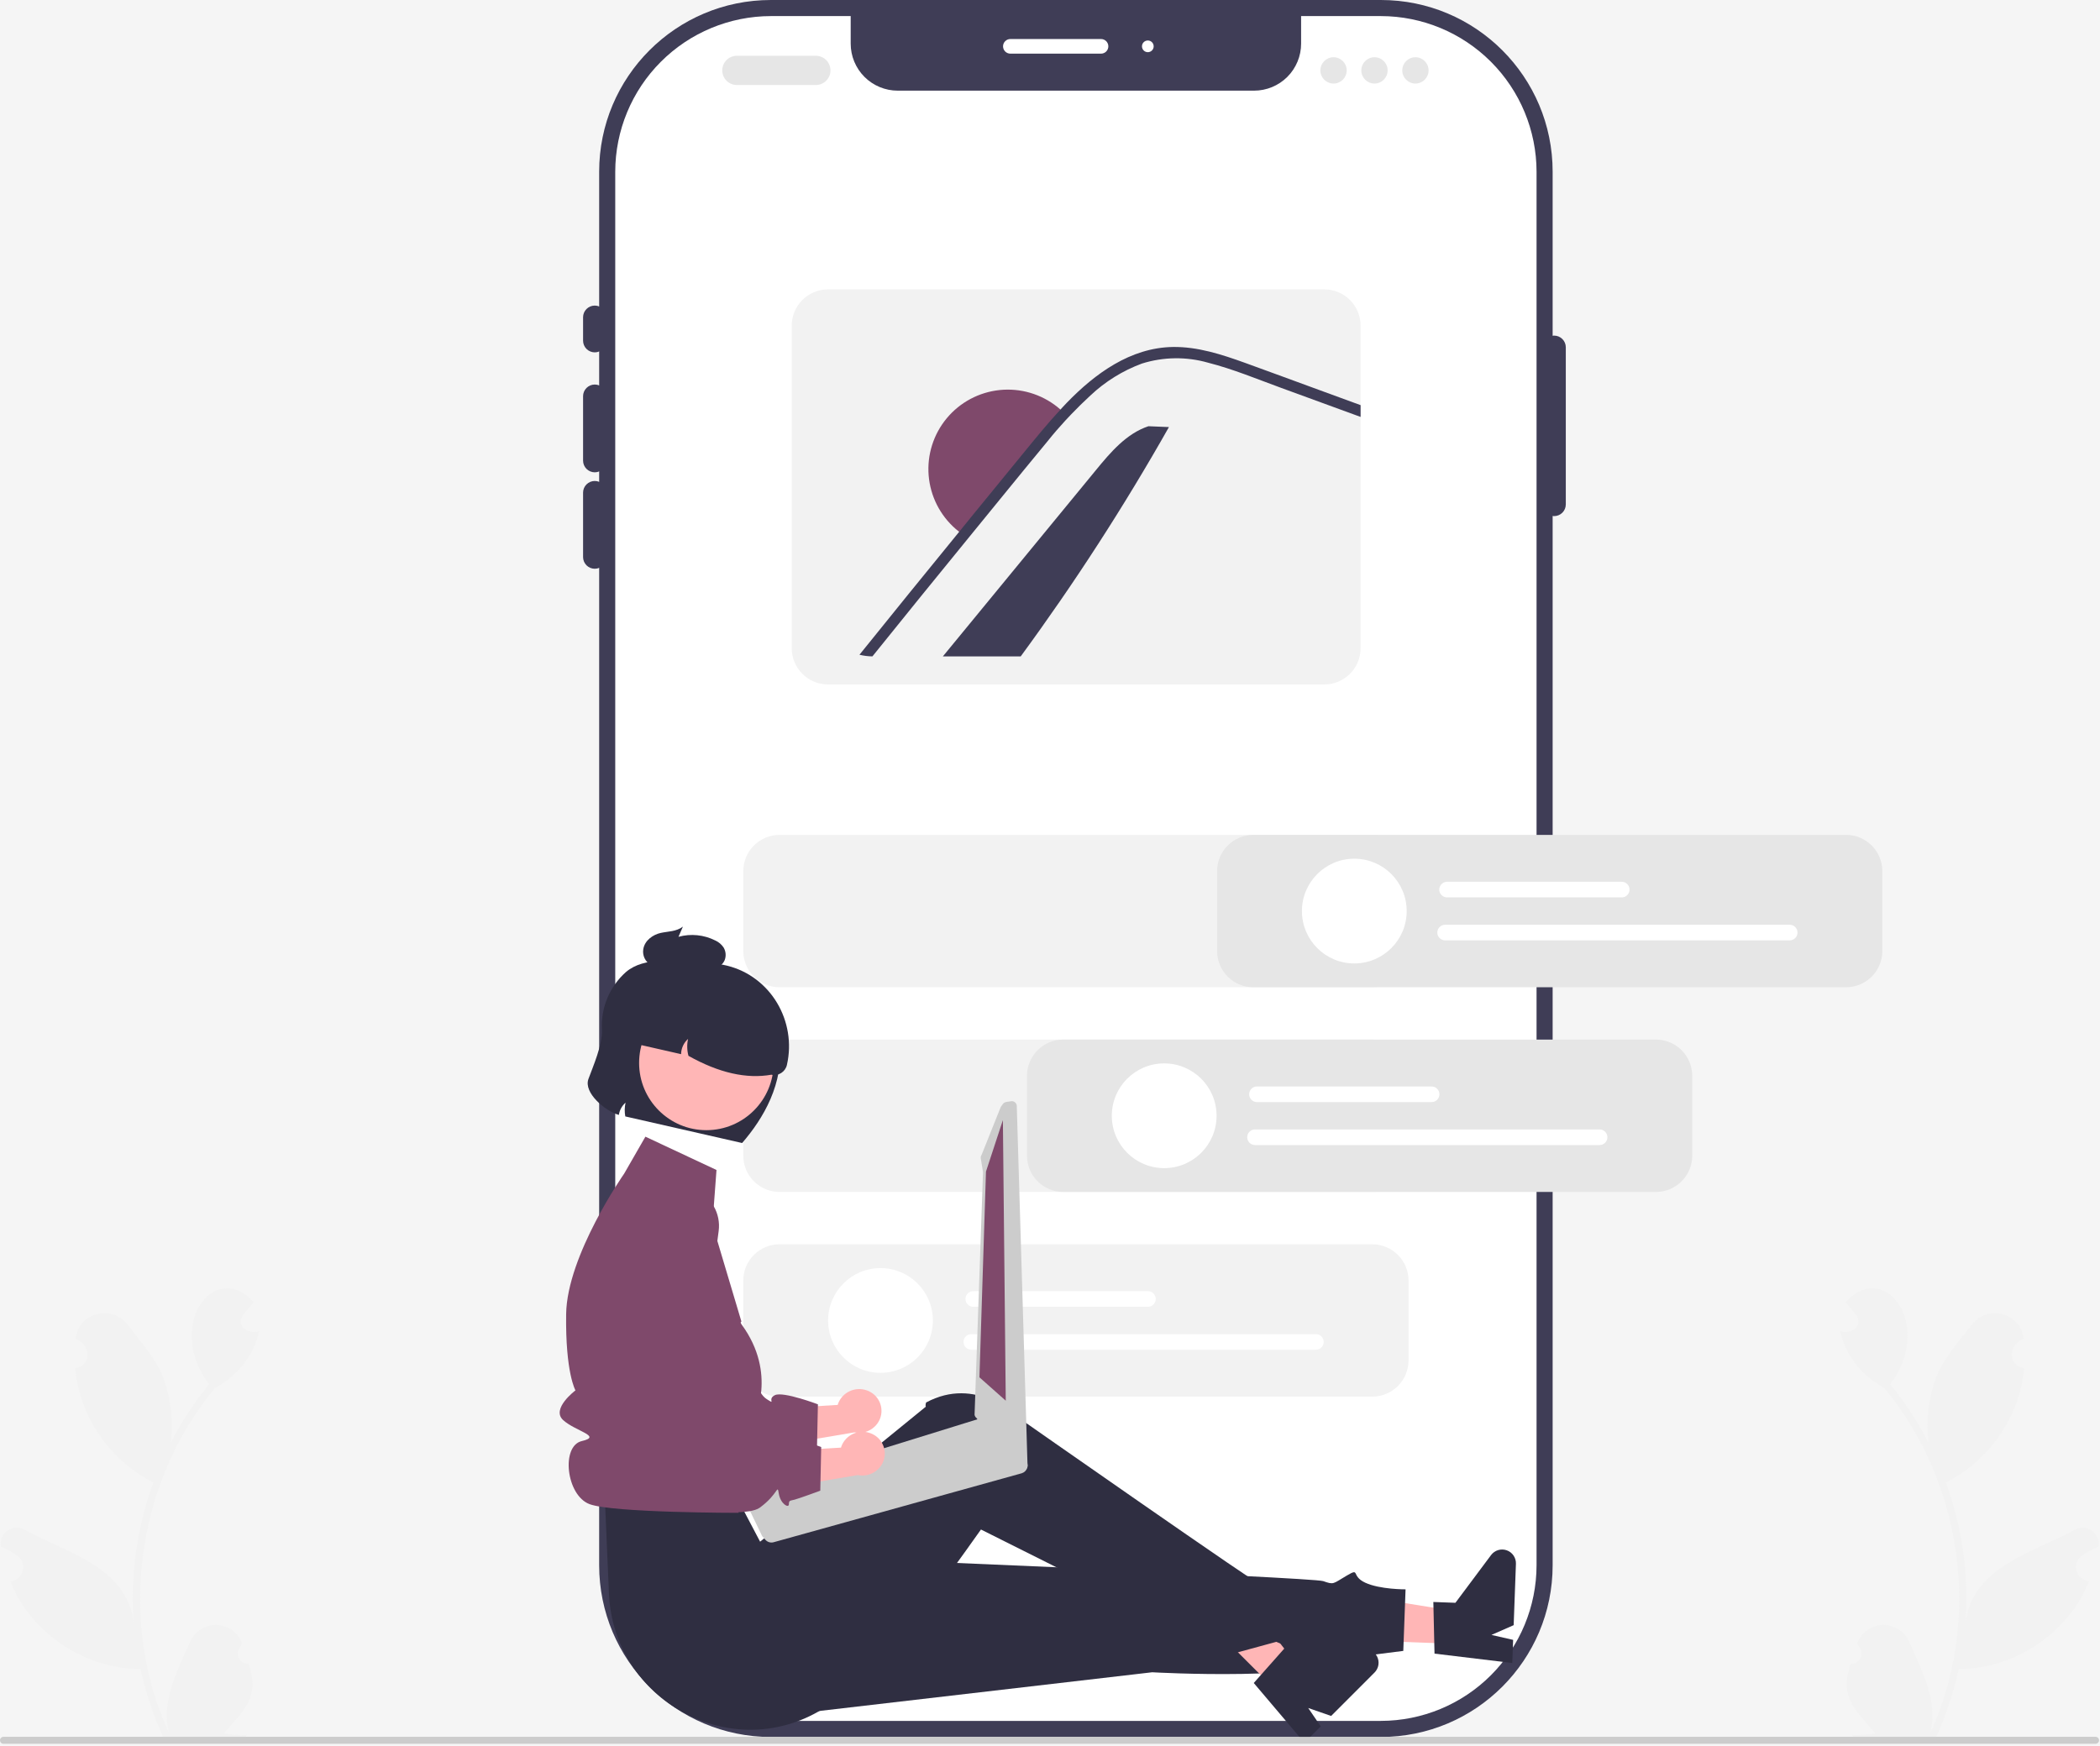 <svg width="718" height="597" viewBox="0 0 718 597" fill="none" xmlns="http://www.w3.org/2000/svg">
<rect width="718" height="597" fill="#F5F5F5"/>
<g clip-path="url(#clip0_0_1)">
<path d="M472.126 0H263.583C231.148 0 204.855 26.294 204.855 58.728V535.272C204.855 567.706 231.148 594 263.583 594H472.126C504.561 594 530.855 567.706 530.855 535.272V58.728C530.855 26.294 504.561 0 472.126 0Z" fill="#3F3D56"/>
<path d="M525.355 58.732V535.272C525.339 549.385 519.725 562.915 509.746 572.894C499.767 582.873 486.238 588.486 472.125 588.502H263.585C249.473 588.486 235.943 582.873 225.964 572.894C215.985 562.915 210.372 549.385 210.355 535.272V58.732C210.372 44.62 215.985 31.09 225.964 21.111C235.943 11.132 249.473 5.519 263.585 5.502H290.855V14.922C290.855 19.187 292.55 23.277 295.565 26.292C298.581 29.308 302.671 31.002 306.935 31.002H428.775C433.04 31.002 437.13 29.308 440.145 26.292C443.161 23.277 444.855 19.187 444.855 14.922V5.502H472.125C486.238 5.519 499.767 11.132 509.746 21.111C519.725 31.09 525.339 44.62 525.355 58.732Z" fill="white"/>
<path d="M203.355 120.5C202.294 120.499 201.278 120.077 200.528 119.327C199.778 118.577 199.356 117.56 199.355 116.5V108.5C199.355 107.439 199.776 106.422 200.526 105.672C201.276 104.921 202.294 104.5 203.355 104.5C204.416 104.5 205.433 104.921 206.183 105.672C206.933 106.422 207.355 107.439 207.355 108.5V116.5C207.354 117.56 206.932 118.577 206.182 119.327C205.432 120.077 204.415 120.499 203.355 120.5Z" fill="#3F3D56"/>
<path d="M203.355 161.521C202.294 161.52 201.278 161.098 200.528 160.349C199.778 159.599 199.356 158.582 199.355 157.521V135.5C199.355 134.439 199.776 133.422 200.526 132.672C201.276 131.921 202.294 131.5 203.355 131.5C204.416 131.5 205.433 131.921 206.183 132.672C206.933 133.422 207.355 134.439 207.355 135.5V157.521C207.354 158.582 206.932 159.599 206.182 160.349C205.432 161.098 204.415 161.52 203.355 161.521Z" fill="#3F3D56"/>
<path d="M203.355 194.5C202.294 194.499 201.278 194.077 200.528 193.327C199.778 192.577 199.356 191.561 199.355 190.5V168.479C199.355 167.418 199.776 166.4 200.526 165.65C201.276 164.9 202.294 164.479 203.355 164.479C204.416 164.479 205.433 164.9 206.183 165.65C206.933 166.4 207.355 167.418 207.355 168.479V190.5C207.354 191.561 206.932 192.577 206.182 193.327C205.432 194.077 204.415 194.499 203.355 194.5Z" fill="#3F3D56"/>
<path d="M531.355 176.5C530.294 176.499 529.278 176.077 528.528 175.327C527.778 174.577 527.356 173.56 527.355 172.5V118.767C527.355 117.706 527.776 116.688 528.526 115.938C529.276 115.188 530.294 114.767 531.355 114.767C532.416 114.767 533.433 115.188 534.183 115.938C534.933 116.688 535.355 117.706 535.355 118.767V172.5C535.354 173.56 534.932 174.577 534.182 175.327C533.432 176.077 532.415 176.499 531.355 176.5Z" fill="#3F3D56"/>
<path d="M376.447 18.346H345.447C344.784 18.346 344.148 18.082 343.68 17.614C343.211 17.145 342.947 16.509 342.947 15.846C342.947 15.183 343.211 14.547 343.68 14.078C344.148 13.609 344.784 13.346 345.447 13.346H376.447C377.11 13.346 377.746 13.609 378.215 14.078C378.684 14.547 378.947 15.183 378.947 15.846C378.947 16.509 378.684 17.145 378.215 17.614C377.746 18.082 377.11 18.346 376.447 18.346Z" fill="white"/>
<path d="M392.447 17.846C393.552 17.846 394.447 16.95 394.447 15.846C394.447 14.741 393.552 13.846 392.447 13.846C391.343 13.846 390.447 14.741 390.447 15.846C390.447 16.95 391.343 17.846 392.447 17.846Z" fill="white"/>
<path d="M632.752 569.017C633.482 569.044 634.203 568.845 634.817 568.449C635.43 568.052 635.907 567.476 636.183 566.799C636.458 566.122 636.519 565.377 636.357 564.665C636.195 563.952 635.817 563.307 635.276 562.816C635.183 562.46 635.116 562.204 635.023 561.847C635.704 560.066 636.902 558.529 638.463 557.433C640.024 556.337 641.877 555.733 643.783 555.696C645.69 555.66 647.564 556.194 649.166 557.23C650.767 558.266 652.022 559.757 652.771 561.511C657.089 571.357 662.652 581.539 660.038 592.454C677.632 554.226 671.074 506.946 644.227 474.653C636.854 470.683 630.84 463.56 629.213 455.239C632.855 456.435 637.353 453.439 634.587 449.641C633.39 448.191 632.182 446.752 630.985 445.302C644.635 430.484 661.285 453.409 646.295 473.376C651.32 479.554 655.685 486.24 659.319 493.326C658.424 485.774 659.334 478.117 661.975 470.985C664.657 464.336 669.75 458.709 674.226 452.941C679.669 445.912 691.039 449.023 691.865 457.868C686.796 459.588 686.206 466.939 692.032 467.889C690.665 484.372 680.05 499.61 665.3 506.973C670.918 522.276 673.211 538.6 672.025 554.859C674.46 535.848 694.796 531.046 708.969 523.364C709.87 522.774 710.923 522.459 712 522.458C713.078 522.456 714.132 522.768 715.035 523.355C715.938 523.943 716.65 524.78 717.085 525.765C717.52 526.751 717.659 527.841 717.485 528.904C715.527 529.722 713.654 530.733 711.896 531.921C711.072 532.487 710.443 533.293 710.095 534.23C709.747 535.167 709.698 536.189 709.954 537.155C710.209 538.121 710.757 538.984 711.523 539.626C712.289 540.269 713.234 540.659 714.23 540.742C707.219 558.582 688.768 570.692 669.701 570.806C667.945 578.786 665.364 586.561 662 594.007L633.702 594.277C633.597 593.963 633.503 593.639 633.409 593.326C636.029 593.466 638.658 593.284 641.234 592.785C634.226 584.646 628.828 580.51 632.752 569.017Z" fill="#F2F2F2"/>
<path d="M84.997 569.017C84.266 569.044 83.546 568.845 82.932 568.449C82.318 568.052 81.842 567.476 81.566 566.799C81.291 566.122 81.23 565.377 81.392 564.665C81.554 563.952 81.932 563.307 82.473 562.816C82.566 562.46 82.633 562.204 82.726 561.847C82.045 560.066 80.847 558.529 79.286 557.433C77.725 556.337 75.872 555.733 73.965 555.696C72.059 555.66 70.184 556.194 68.583 557.23C66.982 558.266 65.726 559.757 64.978 561.511C60.66 571.357 55.096 581.539 57.711 592.454C40.117 554.226 46.674 506.946 73.521 474.653C80.895 470.683 86.909 463.56 88.536 455.239C84.894 456.435 80.396 453.439 83.162 449.641C84.359 448.191 85.567 446.752 86.764 445.302C73.114 430.484 56.464 453.409 71.454 473.376C66.429 479.554 62.064 486.24 58.43 493.326C59.325 485.774 58.415 478.117 55.774 470.985C53.092 464.336 47.999 458.709 43.522 452.941C38.079 445.912 26.709 449.023 25.884 457.868C30.952 459.588 31.543 466.939 25.717 467.889C27.084 484.372 37.699 499.61 52.449 506.973C46.83 522.276 44.538 538.6 45.724 554.859C43.289 535.848 22.953 531.046 8.78 523.364C7.879 522.774 6.825 522.459 5.748 522.458C4.671 522.456 3.617 522.768 2.714 523.355C1.811 523.943 1.099 524.78 0.664 525.765C0.229 526.751 0.09 527.841 0.264 528.904C2.222 529.722 4.095 530.733 5.853 531.921C6.677 532.487 7.306 533.293 7.654 534.23C8.002 535.167 8.051 536.189 7.795 537.155C7.54 538.121 6.991 538.984 6.226 539.626C5.46 540.269 4.515 540.659 3.519 540.742C10.53 558.582 28.98 570.692 48.047 570.806C49.804 578.786 52.385 586.561 55.749 594.007L84.047 594.277C84.152 593.963 84.246 593.639 84.34 593.326C81.719 593.466 79.091 593.284 76.514 592.785C83.523 584.646 88.922 580.511 84.998 569.018L84.997 569.017Z" fill="#F2F2F2"/>
<path d="M278.941 29.073H251.941C250.615 29.073 249.343 28.546 248.405 27.609C247.467 26.671 246.941 25.399 246.941 24.073C246.941 22.747 247.467 21.475 248.405 20.538C249.343 19.6 250.615 19.073 251.941 19.073H278.941C280.267 19.073 281.539 19.6 282.476 20.538C283.414 21.475 283.941 22.747 283.941 24.073C283.941 25.399 283.414 26.671 282.476 27.609C281.539 28.546 280.267 29.073 278.941 29.073Z" fill="#E6E6E6"/>
<path d="M455.941 28.573C458.426 28.573 460.441 26.558 460.441 24.073C460.441 21.588 458.426 19.573 455.941 19.573C453.455 19.573 451.441 21.588 451.441 24.073C451.441 26.558 453.455 28.573 455.941 28.573Z" fill="#E6E6E6"/>
<path d="M469.941 28.573C472.426 28.573 474.441 26.558 474.441 24.073C474.441 21.588 472.426 19.573 469.941 19.573C467.455 19.573 465.441 21.588 465.441 24.073C465.441 26.558 467.455 28.573 469.941 28.573Z" fill="#E6E6E6"/>
<path d="M483.941 28.573C486.426 28.573 488.441 26.558 488.441 24.073C488.441 21.588 486.426 19.573 483.941 19.573C481.455 19.573 479.441 21.588 479.441 24.073C479.441 26.558 481.455 28.573 483.941 28.573Z" fill="#E6E6E6"/>
<path d="M452.794 98.957H283.094C279.807 98.962 276.656 100.27 274.331 102.594C272.007 104.918 270.699 108.07 270.694 111.357V221.667C270.699 224.954 272.007 228.106 274.331 230.43C276.656 232.755 279.807 234.063 283.094 234.067H452.794C456.082 234.064 459.235 232.757 461.559 230.432C463.884 228.107 465.192 224.955 465.194 221.667V111.357C465.192 108.069 463.884 104.917 461.559 102.592C459.235 100.267 456.082 98.96 452.794 98.957Z" fill="#F2F2F2"/>
<path d="M399.667 146.049C384.331 173.164 367.408 199.349 348.985 224.469H322.373C339.804 203.233 357.248 181.998 374.705 160.762C379.713 154.648 385.148 148.242 392.66 145.758L399.667 146.049Z" fill="#3F3D56"/>
<path d="M364.301 141.701C361.525 144.593 358.865 147.602 356.362 150.727C350.849 157.365 345.414 164.062 339.959 170.74C336.563 174.893 333.166 179.047 329.808 183.201C328.741 182.516 327.729 181.751 326.78 180.911C321.416 176.255 318.089 169.684 317.512 162.606C316.935 155.527 319.153 148.504 323.692 143.042C328.231 137.579 334.728 134.111 341.793 133.382C348.858 132.652 355.927 134.719 361.486 139.139C362.488 139.92 363.429 140.777 364.301 141.701Z" fill="#7F496B"/>
<path d="M465.194 138.547V142.577L463.394 141.917L438.064 132.657C429.814 129.647 421.584 126.207 413.064 124.037C405.652 121.917 397.78 122.018 390.424 124.327C383.867 126.753 377.868 130.477 372.784 135.277C370.534 137.357 368.354 139.487 366.244 141.697C365.554 142.427 364.864 143.157 364.184 143.887C362.144 146.107 360.174 148.377 358.304 150.727C352.794 157.367 347.354 164.067 341.904 170.737C338.504 174.897 335.104 179.047 331.744 183.197C320.524 196.927 309.371 210.684 298.284 224.467C296.791 224.45 295.305 224.262 293.854 223.907C305.164 209.857 316.528 195.844 327.944 181.867C328.204 181.547 328.464 181.227 328.724 180.907C330.064 179.237 331.434 177.557 332.794 175.887C338.484 168.917 344.178 161.954 349.874 154.997C354.014 149.937 358.124 144.857 362.584 140.057C362.854 139.747 363.134 139.447 363.424 139.137C363.854 138.677 364.284 138.227 364.724 137.757C374.414 127.747 386.504 118.897 400.984 118.657C409.504 118.527 417.734 121.227 425.654 124.077C434.184 127.167 442.684 130.307 451.204 133.427L465.194 138.547Z" fill="#3F3D56"/>
<path d="M469.185 477.618H266.526C263.239 477.614 260.087 476.307 257.763 473.982C255.438 471.658 254.131 468.506 254.127 465.219V437.906C254.131 434.619 255.438 431.467 257.763 429.143C260.087 426.818 263.239 425.511 266.526 425.507H469.185C472.472 425.511 475.623 426.818 477.948 429.143C480.272 431.467 481.58 434.619 481.584 437.906V465.219C481.58 468.506 480.272 471.658 477.948 473.982C475.623 476.307 472.472 477.614 469.185 477.618Z" fill="#F2F2F2"/>
<path d="M469.185 337.618H266.526C263.239 337.614 260.087 336.307 257.763 333.982C255.438 331.658 254.131 328.506 254.127 325.219V297.906C254.131 294.619 255.438 291.467 257.763 289.143C260.087 286.818 263.239 285.511 266.526 285.507H469.185C472.472 285.511 475.623 286.818 477.948 289.143C480.272 291.467 481.58 294.619 481.584 297.906V325.219C481.58 328.506 480.272 331.658 477.948 333.982C475.623 336.307 472.472 337.614 469.185 337.618Z" fill="#F2F2F2"/>
<path d="M469.185 407.618H266.526C263.239 407.614 260.087 406.307 257.763 403.982C255.438 401.658 254.131 398.506 254.127 395.219V367.906C254.131 364.619 255.438 361.467 257.763 359.143C260.087 356.818 263.239 355.511 266.526 355.507H469.185C472.472 355.511 475.623 356.818 477.948 359.143C480.272 361.467 481.58 364.619 481.584 367.906V395.219C481.58 398.506 480.272 401.658 477.948 403.982C475.623 406.307 472.472 407.614 469.185 407.618Z" fill="#F2F2F2"/>
<path d="M392.477 446.888H332.765C332.056 446.888 331.377 446.607 330.876 446.106C330.375 445.605 330.094 444.925 330.094 444.217C330.094 443.509 330.375 442.829 330.876 442.328C331.377 441.827 332.056 441.546 332.765 441.546H392.477C393.185 441.546 393.864 441.827 394.365 442.328C394.866 442.829 395.148 443.509 395.148 444.217C395.148 444.925 394.866 445.605 394.365 446.106C393.864 446.607 393.185 446.888 392.477 446.888Z" fill="white"/>
<path d="M449.907 461.58H332.097C331.389 461.58 330.709 461.298 330.208 460.797C329.707 460.296 329.426 459.617 329.426 458.908C329.426 458.2 329.707 457.521 330.208 457.02C330.709 456.519 331.389 456.237 332.097 456.237H449.907C450.615 456.237 451.294 456.519 451.795 457.02C452.296 457.521 452.578 458.2 452.578 458.908C452.578 459.617 452.296 460.296 451.795 460.797C451.294 461.298 450.615 461.58 449.907 461.58Z" fill="white"/>
<path d="M301.042 469.472C310.933 469.472 318.952 461.454 318.952 451.563C318.952 441.672 310.933 433.653 301.042 433.653C291.151 433.653 283.133 441.672 283.133 451.563C283.133 461.454 291.151 469.472 301.042 469.472Z" fill="white"/>
<path d="M297.051 475.754C295.224 474.9 293.135 474.793 291.23 475.455C289.324 476.118 287.752 477.498 286.849 479.301C286.671 479.671 286.524 480.054 286.409 480.448L259.44 482.06L255.443 496.032L292.149 489.83C293.818 490.179 295.557 489.965 297.092 489.222C298.627 488.48 299.873 487.249 300.636 485.724C301.062 484.852 301.311 483.904 301.371 482.935C301.43 481.967 301.298 480.996 300.982 480.078C300.667 479.16 300.173 478.314 299.53 477.587C298.887 476.859 298.107 476.266 297.235 475.841C297.174 475.811 297.113 475.782 297.051 475.754Z" fill="#FFB6B6"/>
<path d="M237.522 406.834C235.745 406.107 233.832 405.771 231.914 405.849C229.995 405.927 228.116 406.418 226.404 407.287C224.692 408.157 223.187 409.384 221.992 410.887C220.797 412.39 219.939 414.133 219.478 415.997L212.063 445.94L213.458 498.323C213.458 498.323 252.16 505.75 258.657 500.976C265.154 496.202 264.544 492.649 265.154 496.202C265.764 499.756 268.553 501.247 268.591 499.833C268.63 498.42 268.945 498.661 270.564 498.236C272.184 497.81 279.329 495.176 279.329 495.176L279.649 480.241C279.649 480.241 267.836 475.762 264.97 477.098C262.104 478.435 265.58 480.652 262.104 478.435C258.628 476.217 258.248 469.219 257.653 475.526C257.059 481.833 255.319 483.008 252.713 480.203C250.107 477.399 238.032 479.19 238.032 479.19L245.716 420.96C246.102 418.031 245.508 415.057 244.026 412.501C242.543 409.946 240.257 407.953 237.522 406.834Z" fill="#7F496B"/>
<path d="M498.157 562.178L498.564 551.148L456.212 544.329L455.612 560.608L498.157 562.178Z" fill="#FFB6B6"/>
<path d="M490.469 565.499L490.068 547.838L497.617 548.117L509.806 531.79C510.408 530.983 511.252 530.39 512.215 530.098C513.178 529.805 514.209 529.827 515.158 530.162C516.107 530.497 516.924 531.126 517.49 531.958C518.056 532.79 518.342 533.781 518.304 534.787L517.53 555.766L509.929 559.107L517.345 560.795L517.053 568.705L490.469 565.499Z" fill="#2F2E41"/>
<path d="M259.798 587.472L393.941 571.874C393.941 571.874 451.868 575.22 465.459 566.378L479.792 564.569L480.569 543.516C480.569 543.516 471.804 543.581 466.765 541.233C461.726 538.885 465.229 536.012 460.424 538.837C455.62 541.662 456.127 542.002 452.413 540.703C448.698 539.405 278.363 532.442 278.363 532.442L259.798 587.472Z" fill="#2F2E41"/>
<path d="M436.563 578.337L444.363 570.527L417.953 536.724L406.441 548.25L436.563 578.337Z" fill="#FFB6B6"/>
<path d="M428.668 575.543L440.385 562.323L445.731 567.662L465.771 563.983C466.76 563.801 467.782 563.94 468.687 564.38C469.592 564.82 470.333 565.538 470.801 566.429C471.269 567.32 471.44 568.337 471.289 569.332C471.138 570.327 470.673 571.248 469.962 571.96L455.126 586.813L447.281 584.092L451.57 590.373L445.976 595.973L428.668 575.543Z" fill="#2F2E41"/>
<path d="M206.874 514.007L208.208 545.007C209.778 581.5 249.967 603.587 281.131 584.533C281.705 584.182 282.282 583.818 282.86 583.442C282.86 583.442 294.674 580.269 294.316 575.245C293.957 570.22 296.843 567.775 299.397 569.145C301.952 570.515 335.393 523.055 335.393 523.055C335.393 523.055 404.875 557.713 420.203 565.872L436.377 561.466C436.377 561.466 442.464 564.341 440.271 560.183C438.078 556.025 437.685 558.016 437.012 553.486C436.338 548.956 434.615 543.339 433.57 543.575C432.525 543.812 347.613 484.381 347.613 484.381C347.613 484.381 333.78 470.381 316.62 479.624C316.263 480.982 316.568 481.029 316.568 481.029L259.884 527.218L251.874 512.007L206.874 514.007Z" fill="#2F2E41"/>
<path d="M244.973 400.104L220.669 388.714L213.393 401.374C213.393 401.374 193.851 429.261 193.568 449.379C193.284 469.497 196.753 475.48 196.753 475.48C196.753 475.48 188.327 481.779 192.54 485.63C196.753 489.48 206.079 491.141 198.916 492.811C191.753 494.48 193.568 511.379 201.568 514.379C209.568 517.379 252.532 517.353 252.532 517.353C252.146 516.043 252.117 514.653 252.45 513.328C252.782 512.003 253.463 510.791 254.422 509.818C257.753 506.48 260.753 508.876 257.753 503.678C254.753 498.48 249.753 501.48 253.753 494.48C257.753 487.48 257.751 485.388 257.751 485.388C257.751 485.388 265.906 469.869 253.623 453.033C252.874 452.007 253.504 451.968 253.504 451.968L243.586 418.732L244.973 400.104Z" fill="#7F496B"/>
<path d="M205.806 352.211C206.012 357.345 202.777 364.618 201.184 369.004C199.48 373.693 206.863 379.917 211.588 381.28C211.834 379.655 212.644 378.169 213.877 377.083C213.536 378.631 213.507 380.231 213.79 381.791L253.737 390.885C260.924 382.563 268.15 370.599 266.574 356.169C266.951 353.429 266.511 350.638 265.308 348.147C264.105 345.657 262.194 343.577 259.813 342.169L239.617 330.238C231.027 328.282 220.209 327.102 214.005 332.417C211.233 334.883 209.055 337.945 207.635 341.374C206.215 344.802 205.59 348.507 205.806 352.211Z" fill="#2F2E41"/>
<path d="M241.514 386.489C254.216 386.489 264.514 376.191 264.514 363.489C264.514 350.786 254.216 340.489 241.514 340.489C228.811 340.489 218.514 350.786 218.514 363.489C218.514 376.191 228.811 386.489 241.514 386.489Z" fill="#FFB6B6"/>
<path d="M214.569 351.201L213.459 356.076L232.863 360.494C232.88 359.508 233.101 358.536 233.512 357.639C233.922 356.742 234.514 355.94 235.249 355.283C234.83 357.195 234.878 359.179 235.388 361.068C245.853 366.94 255.285 369.021 263.742 367.523C264.888 367.784 266.09 367.579 267.085 366.953C268.08 366.328 268.785 365.332 269.046 364.187C272.449 349.239 263.534 333.962 248.66 330.252C245.044 329.348 241.285 329.175 237.601 329.743C233.918 330.311 230.385 331.608 227.21 333.559C224.035 335.511 221.281 338.076 219.111 341.105C216.94 344.135 215.396 347.567 214.569 351.201Z" fill="#2F2E41"/>
<path d="M225.914 319.035C228.472 318.48 231.18 318.614 233.493 316.881L231.976 320.364C236.182 319.211 240.666 319.659 244.561 321.621C245.72 322.14 246.707 322.976 247.411 324.033C247.789 324.671 248.018 325.386 248.083 326.125C248.148 326.864 248.046 327.608 247.785 328.302C247.537 328.898 247.167 329.435 246.699 329.879C246.231 330.324 245.675 330.666 245.067 330.883C243.99 331.207 242.862 331.325 241.742 331.232C237.019 331.122 232.297 331.012 227.575 330.902C225.776 331.013 223.977 330.664 222.351 329.886C221.486 329.352 220.796 328.577 220.365 327.656C219.935 326.736 219.782 325.709 219.927 324.703C220.377 321.537 223.355 319.591 225.914 319.035Z" fill="#2F2E41"/>
<path d="M350.679 499.296C350.624 499.23 350.56 499.172 350.49 499.123C350.319 498.923 350.109 498.759 349.874 498.641L348.191 497.74L337.018 485.335C336.371 484.998 335.619 484.926 334.92 485.134L334.891 485.143L330.105 486.623L325.988 487.9L320.238 489.683L281.072 501.811L255.327 509.781C254.631 510.002 254.049 510.486 253.707 511.131C253.365 511.776 253.29 512.53 253.497 513.229C253.619 513.615 253.819 513.971 254.085 514.274L254.905 515.186L256.623 517.1L260.604 525.35L261.709 526.583C262.061 526.976 262.517 527.26 263.025 527.402C263.532 527.544 264.07 527.539 264.575 527.387L349.389 503.803C349.83 503.66 350.228 503.411 350.55 503.078C350.872 502.745 351.107 502.338 351.234 501.893C351.362 501.447 351.378 500.978 351.281 500.525C351.184 500.072 350.977 499.65 350.679 499.296Z" fill="#CCCCCC"/>
<path d="M345.643 376.59L344.001 376.856C343.551 376.931 343.148 377.181 342.881 377.551L342.158 378.563L335.63 394.885C335.365 395.258 335.258 395.722 335.334 396.173L336.098 400.824L333.208 483.829C333.281 484.259 333.512 484.645 333.855 484.913L346.528 501.866L346.823 502.101L347.462 502.6C347.789 502.853 348.195 502.982 348.608 502.965L349.685 502.914C349.93 502.902 350.169 502.838 350.387 502.727C350.605 502.616 350.798 502.459 350.951 502.268C351.105 502.079 351.218 501.859 351.28 501.623C351.342 501.386 351.352 501.139 351.31 500.898L347.634 378.01C347.559 377.559 347.309 377.156 346.937 376.889C346.565 376.623 346.103 376.515 345.652 376.589L345.643 376.59Z" fill="#CCCCCC"/>
<path d="M342.893 383.04L337.111 400.653L334.874 471.007L343.874 479.007L342.893 383.04Z" fill="#7F496B"/>
<path d="M298.18 490.357C296.352 489.503 294.263 489.395 292.358 490.058C290.453 490.72 288.881 492.1 287.977 493.904C287.799 494.273 287.652 494.657 287.538 495.051L260.568 496.662L256.571 510.635L293.277 504.433C294.947 504.782 296.685 504.568 298.22 503.825C299.756 503.082 301.002 501.852 301.764 500.326C302.624 498.565 302.749 496.534 302.111 494.68C301.473 492.827 300.125 491.303 298.363 490.443C298.303 490.413 298.241 490.385 298.18 490.357Z" fill="#FFB6B6"/>
<path d="M238.651 421.437C236.874 420.71 234.961 420.374 233.042 420.452C231.124 420.53 229.244 421.02 227.532 421.89C225.82 422.759 224.315 423.987 223.12 425.49C221.925 426.993 221.067 428.735 220.606 430.599L213.191 460.542L214.586 512.926C214.586 512.926 253.288 520.352 259.785 515.579C266.282 510.805 265.672 507.251 266.282 510.805C266.892 514.359 269.681 515.85 269.72 514.436C269.758 513.022 270.074 513.264 271.693 512.838C273.312 512.412 280.458 509.779 280.458 509.779L280.778 494.843C280.778 494.843 268.964 490.365 266.098 491.701C263.232 493.037 266.708 495.254 263.232 493.037C259.756 490.82 259.376 483.821 258.782 490.129C258.187 496.436 256.447 497.61 253.841 494.806C251.235 492.001 239.161 493.793 239.161 493.793L246.844 435.563C247.231 432.634 246.636 429.659 245.154 427.104C243.672 424.548 241.385 422.556 238.651 421.437Z" fill="#7F496B"/>
<path d="M5.26701e-06 595.139C-0 595.296 0.03 595.451 0.09 595.595C0.149 595.74 0.237 595.871 0.348 595.982C0.458 596.092 0.59 596.18 0.734 596.24C0.879 596.299 1.034 596.33 1.19 596.329H716.48C716.796 596.329 717.098 596.204 717.322 595.981C717.545 595.757 717.67 595.455 717.67 595.139C717.67 594.824 717.545 594.521 717.322 594.298C717.098 594.075 716.796 593.949 716.48 593.949H1.19C1.034 593.949 0.879 593.979 0.734 594.039C0.589 594.099 0.458 594.186 0.348 594.297C0.237 594.407 0.149 594.539 0.09 594.683C0.03 594.828 -0 594.983 5.26701e-06 595.139Z" fill="#CCCCCC"/>
<path d="M631.185 337.618H428.526C425.239 337.614 422.087 336.307 419.763 333.982C417.438 331.658 416.131 328.506 416.127 325.219V297.906C416.131 294.619 417.438 291.467 419.763 289.143C422.087 286.818 425.239 285.511 428.526 285.507H631.185C634.472 285.511 637.623 286.818 639.948 289.143C642.272 291.467 643.58 294.619 643.584 297.906V325.219C643.58 328.506 642.272 331.658 639.948 333.982C637.623 336.307 634.472 337.614 631.185 337.618Z" fill="#E6E6E6"/>
<path d="M554.477 306.888H494.765C494.056 306.888 493.377 306.607 492.876 306.106C492.375 305.605 492.094 304.925 492.094 304.217C492.094 303.509 492.375 302.829 492.876 302.328C493.377 301.827 494.056 301.546 494.765 301.546H554.477C555.185 301.546 555.864 301.827 556.365 302.328C556.866 302.829 557.148 303.509 557.148 304.217C557.148 304.925 556.866 305.605 556.365 306.106C555.864 306.607 555.185 306.888 554.477 306.888Z" fill="white"/>
<path d="M611.907 321.58H494.097C493.389 321.58 492.709 321.298 492.208 320.797C491.707 320.296 491.426 319.617 491.426 318.908C491.426 318.2 491.707 317.521 492.208 317.02C492.709 316.519 493.389 316.237 494.097 316.237H611.907C612.615 316.237 613.294 316.519 613.795 317.02C614.296 317.521 614.578 318.2 614.578 318.908C614.578 319.617 614.296 320.296 613.795 320.797C613.294 321.298 612.615 321.58 611.907 321.58Z" fill="white"/>
<path d="M463.042 329.472C472.933 329.472 480.952 321.454 480.952 311.563C480.952 301.672 472.933 293.653 463.042 293.653C453.151 293.653 445.133 301.672 445.133 311.563C445.133 321.454 453.151 329.472 463.042 329.472Z" fill="white"/>
<path d="M566.185 407.618H363.526C360.239 407.614 357.087 406.307 354.763 403.982C352.438 401.658 351.131 398.506 351.127 395.219V367.906C351.131 364.619 352.438 361.467 354.763 359.143C357.087 356.818 360.239 355.511 363.526 355.507H566.185C569.472 355.511 572.623 356.818 574.948 359.143C577.272 361.467 578.58 364.619 578.584 367.906V395.219C578.58 398.506 577.272 401.658 574.948 403.982C572.623 406.307 569.472 407.614 566.185 407.618Z" fill="#E6E6E6"/>
<path d="M489.477 376.888H429.765C429.056 376.888 428.377 376.607 427.876 376.106C427.375 375.605 427.094 374.925 427.094 374.217C427.094 373.509 427.375 372.829 427.876 372.328C428.377 371.827 429.056 371.546 429.765 371.546H489.477C490.185 371.546 490.864 371.827 491.365 372.328C491.866 372.829 492.148 373.509 492.148 374.217C492.148 374.925 491.866 375.605 491.365 376.106C490.864 376.607 490.185 376.888 489.477 376.888Z" fill="white"/>
<path d="M546.907 391.58H429.097C428.389 391.58 427.709 391.298 427.208 390.797C426.707 390.296 426.426 389.617 426.426 388.908C426.426 388.2 426.707 387.521 427.208 387.02C427.709 386.519 428.389 386.237 429.097 386.237H546.907C547.615 386.237 548.294 386.519 548.795 387.02C549.296 387.521 549.578 388.2 549.578 388.908C549.578 389.617 549.296 390.296 548.795 390.797C548.294 391.298 547.615 391.58 546.907 391.58Z" fill="white"/>
<path d="M398.042 399.472C407.933 399.472 415.952 391.454 415.952 381.563C415.952 371.672 407.933 363.653 398.042 363.653C388.151 363.653 380.133 371.672 380.133 381.563C380.133 391.454 388.151 399.472 398.042 399.472Z" fill="white"/>
</g>
<defs>
<clipPath id="clip0_0_1">
<rect width="717.67" height="596.329" fill="white"/>
</clipPath>
</defs>
</svg>
